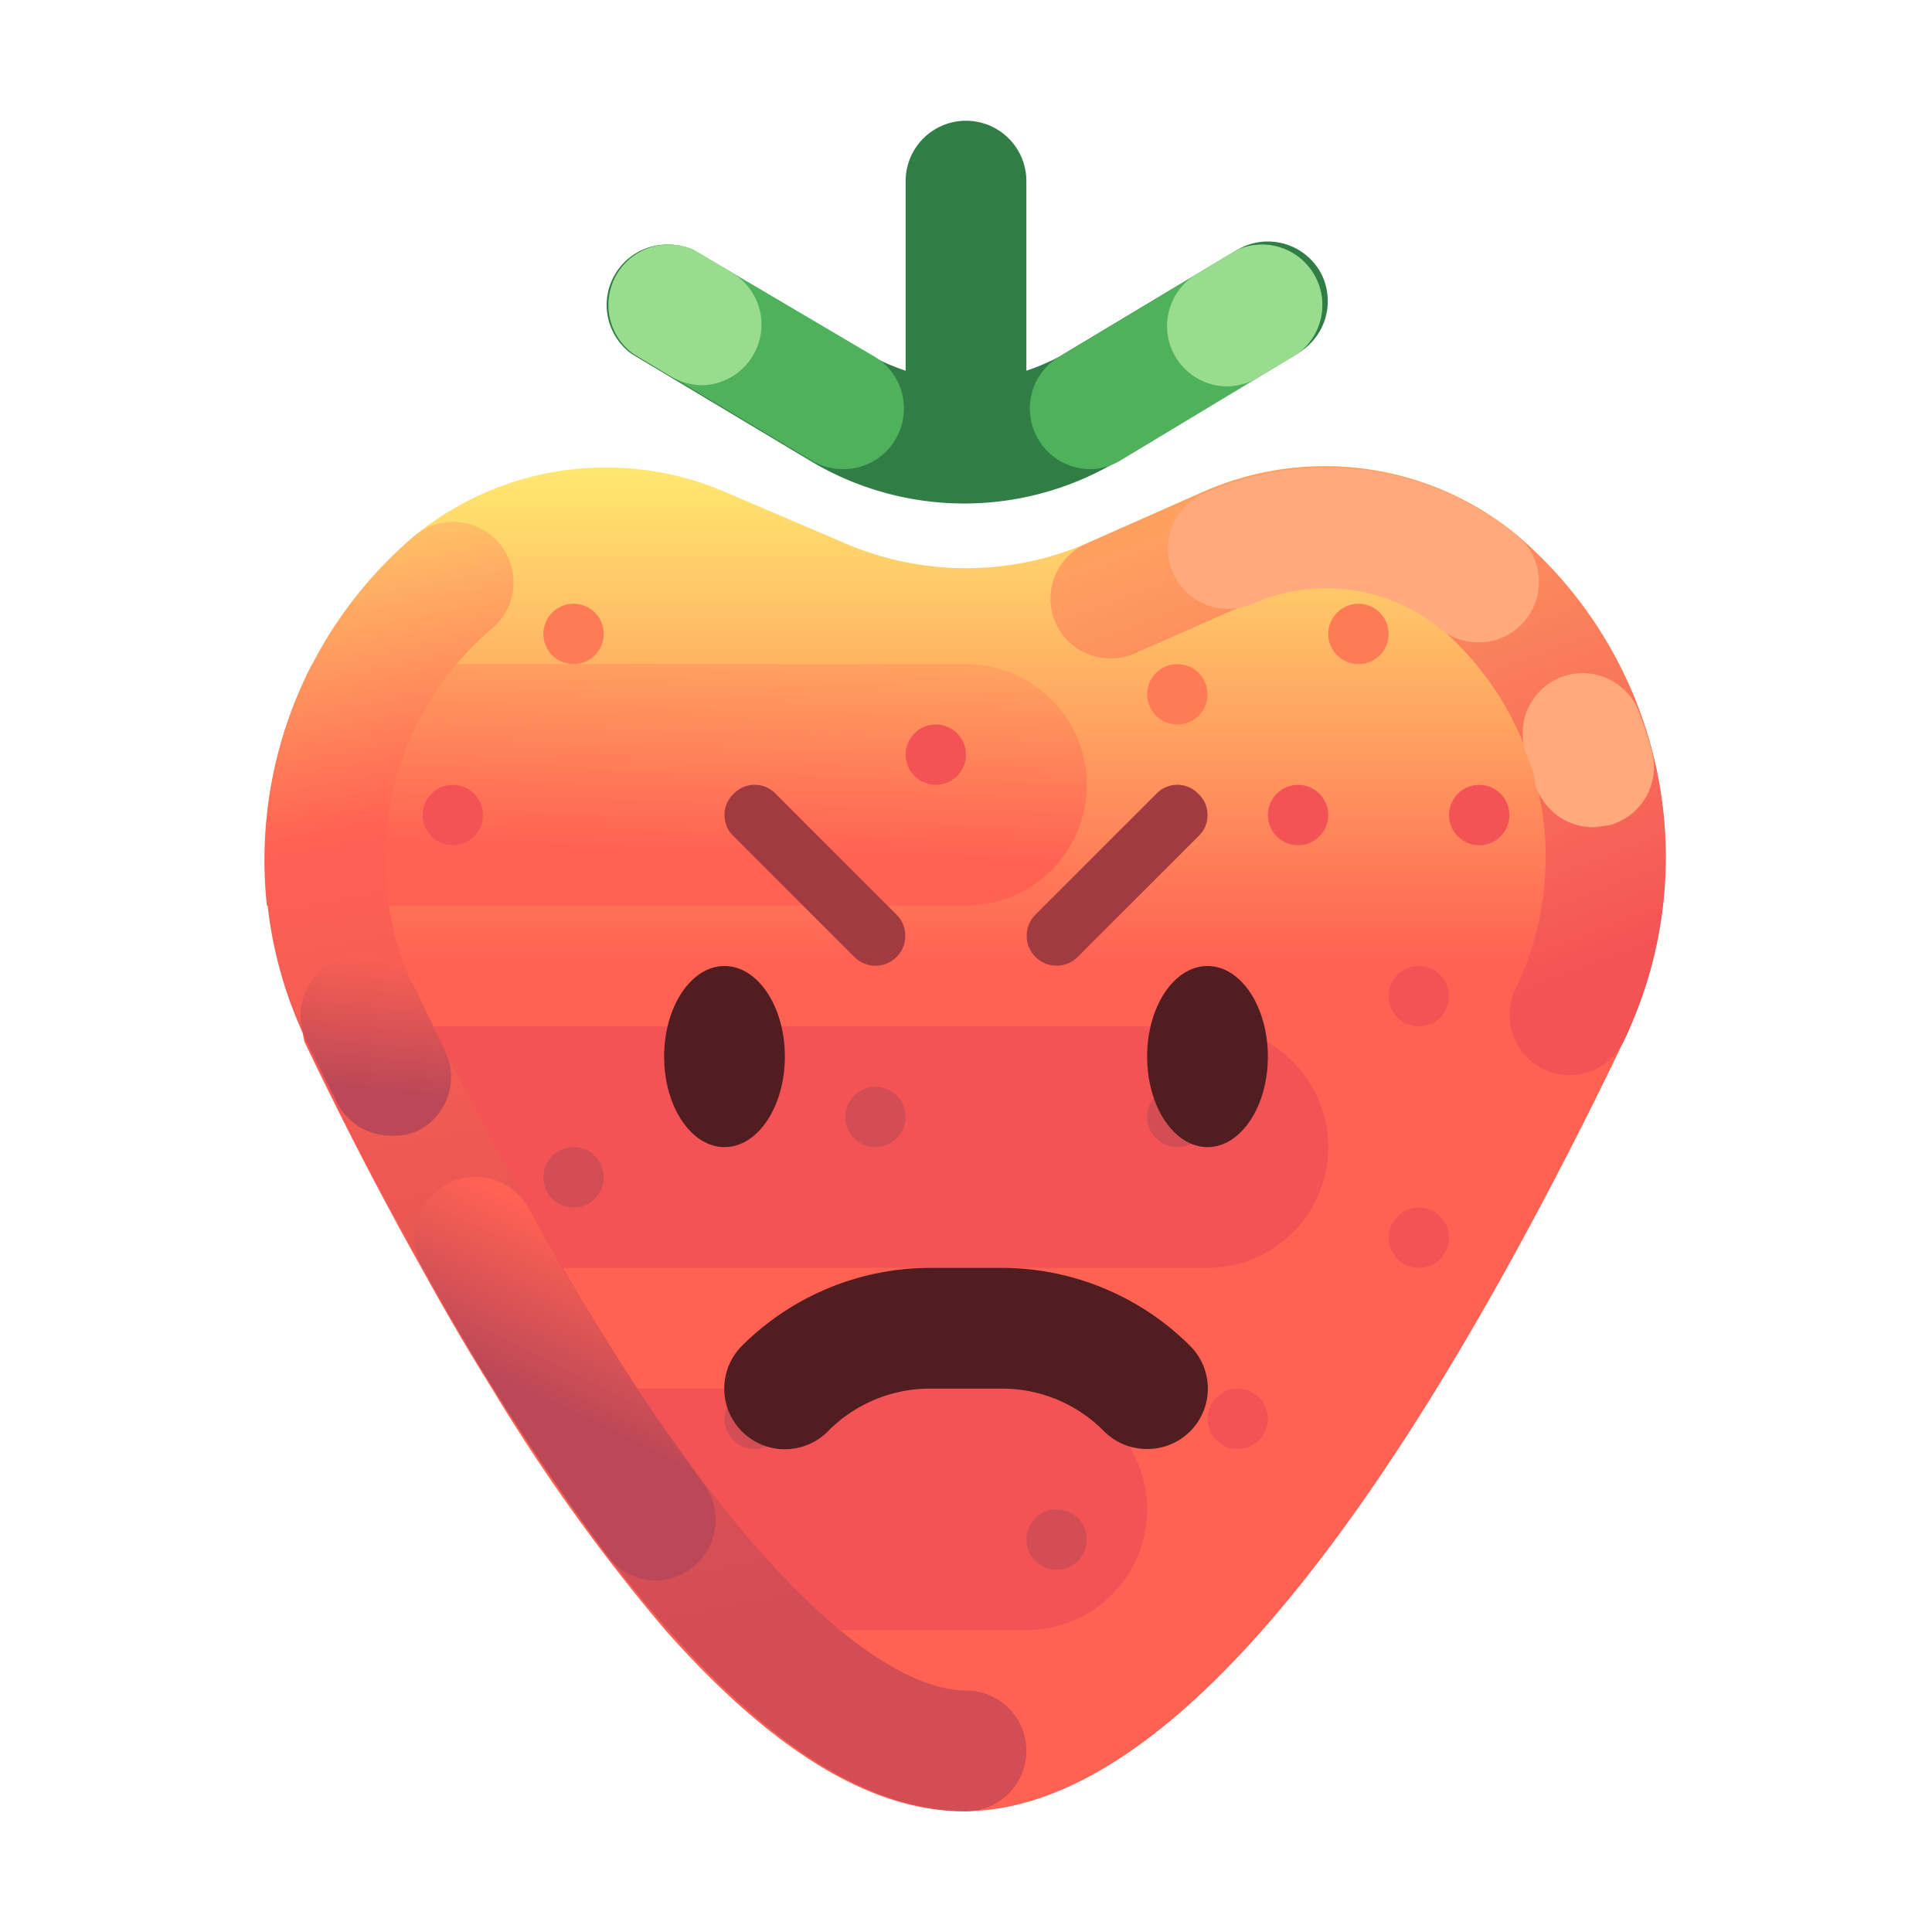 <?xml version="1.0" encoding="UTF-8" standalone="no"?> <svg xmlns="http://www.w3.org/2000/svg" xmlns:xlink="http://www.w3.org/1999/xlink" viewBox="0 0 32 32"><defs><style>.cls-1{fill:#307e45;}.cls-2{fill:#4fb15c;}.cls-3{fill:#9adc8e;}.cls-4{fill:url(#linear-gradient);}.cls-5{fill:url(#linear-gradient-2);}.cls-6{fill:#f45356;}.cls-7{fill:#ff7b56;}.cls-8{fill:#d24d54;}.cls-9{fill:url(#linear-gradient-3);}.cls-10{fill:#511d21;}.cls-11{fill:url(#linear-gradient-4);}.cls-12{fill:#ffa97d;}.cls-13{fill:url(#linear-gradient-5);}.cls-14{fill:url(#linear-gradient-6);}.cls-15{fill:#a23a41;}</style><linearGradient id="linear-gradient" x1="16" y1="7.74" x2="16" y2="30" gradientUnits="userSpaceOnUse"><stop offset="0" stop-color="#ffe96f"/><stop offset="0.37" stop-color="#ff6153"/></linearGradient><linearGradient id="linear-gradient-2" x1="11.3" y1="9.73" x2="11.17" y2="14.12" gradientUnits="userSpaceOnUse"><stop offset="0" stop-color="#ffb965"/><stop offset="1" stop-color="#ff6153"/></linearGradient><linearGradient id="linear-gradient-3" x1="8.19" y1="8.5" x2="11.67" y2="27.13" gradientUnits="userSpaceOnUse"><stop offset="0" stop-color="#ffc067"/><stop offset="0.25" stop-color="#ff6153"/><stop offset="1" stop-color="#d24d54"/></linearGradient><linearGradient id="linear-gradient-4" x1="25.39" y1="19.09" x2="21.17" y2="7.98" gradientUnits="userSpaceOnUse"><stop offset="0.21" stop-color="#f45356"/><stop offset="1" stop-color="#ffa060"/></linearGradient><linearGradient id="linear-gradient-5" x1="6.4" y1="15.7" x2="6.15" y2="18.03" gradientUnits="userSpaceOnUse"><stop offset="0" stop-color="#ff6153"/><stop offset="1" stop-color="#bc4857"/></linearGradient><linearGradient id="linear-gradient-6" x1="10.36" y1="20.81" x2="9.17" y2="23.26" xlink:href="#linear-gradient-5"/></defs><title>strawberry pouting</title><g id="strawberry_pouting" data-name="strawberry pouting"><path class="cls-1" d="M21.86,4.49a1,1,0,0,0-1.37-.35L17.54,5.91a3.65,3.65,0,0,1-.54.23V3a1,1,0,0,0-2,0V6.14a3.65,3.65,0,0,1-.54-.23l-3-1.77a1,1,0,0,0-1,1.72l2.94,1.76a4.95,4.95,0,0,0,5.14,0l2.94-1.76A1,1,0,0,0,21.86,4.49Z"/><path class="cls-2" d="M18.06,7.77a1,1,0,0,1-.86-.49,1,1,0,0,1,.34-1.37l2.95-1.77a1,1,0,0,1,1,1.72L18.57,7.62A1,1,0,0,1,18.06,7.77Z"/><path class="cls-2" d="M13.94,7.77a1,1,0,0,1-.51-.15L10.49,5.86a1,1,0,0,1,1-1.72l3,1.77a1,1,0,0,1,.34,1.37A1,1,0,0,1,13.94,7.77Z"/><path class="cls-3" d="M20.33,6.4a1,1,0,0,1-.51-1.86l.67-.4a1,1,0,0,1,1,1.72l-.66.4A1.07,1.07,0,0,1,20.33,6.4Z"/><path class="cls-3" d="M11.63,6.38a1.06,1.06,0,0,1-.51-.14l-.63-.38a1,1,0,0,1,1-1.72l.64.38a1,1,0,0,1,.34,1.37A1,1,0,0,1,11.63,6.38Z"/><path class="cls-4" d="M27,17a1.89,1.89,0,0,1-.11.25c-.65,1.36-1.3,2.61-1.93,3.75-3.33,6-6.35,9-9,9-1.53,0-3.17-1-4.94-3a30.51,30.51,0,0,1-2.87-4c-.39-.62-.78-1.29-1.17-2-.64-1.14-1.29-2.39-1.94-3.75A2.72,2.72,0,0,1,5,17a6.94,6.94,0,0,1-.55-2,7.08,7.08,0,0,1,.75-4A7,7,0,0,1,6.86,8.88a5,5,0,0,1,5.2-.71L14,9a5.07,5.07,0,0,0,4,0l1.92-.85a5,5,0,0,1,5.2.71A7,7,0,0,1,27,17Z"/><path class="cls-5" d="M18,13a2,2,0,0,1-2,2H4.42a7.08,7.08,0,0,1,.75-4H16A2,2,0,0,1,18,13Z"/><path class="cls-6" d="M22,19a2,2,0,0,1-2,2H7c-.64-1.14-1.29-2.39-1.94-3.75A2.72,2.72,0,0,1,5,17H20A2,2,0,0,1,22,19Z"/><path class="cls-6" d="M19,25a2,2,0,0,1-2,2H11.06a30.51,30.51,0,0,1-2.87-4H17A2,2,0,0,1,19,25Z"/><circle class="cls-6" cx="21.5" cy="13.5" r="0.5"/><circle class="cls-7" cx="22.5" cy="10.5" r="0.5"/><circle class="cls-7" cx="9.5" cy="10.5" r="0.5"/><circle class="cls-7" cx="19.5" cy="11.5" r="0.5"/><circle class="cls-6" cx="24.5" cy="13.5" r="0.5"/><circle class="cls-6" cx="23.5" cy="20.5" r="0.5"/><circle class="cls-6" cx="20.5" cy="23.5" r="0.5"/><circle class="cls-6" cx="23.5" cy="16.5" r="0.5"/><circle class="cls-6" cx="15.5" cy="12.5" r="0.5"/><circle class="cls-8" cx="9.5" cy="19.5" r="0.5"/><circle class="cls-6" cx="7.5" cy="13.5" r="0.5"/><circle class="cls-8" cx="14.5" cy="18.5" r="0.5"/><circle class="cls-8" cx="19.5" cy="18.5" r="0.5"/><circle class="cls-8" cx="12.5" cy="23.5" r="0.5"/><circle class="cls-8" cx="17.5" cy="25.5" r="0.5"/><path class="cls-9" d="M16,30c-3.15,0-6.83-4.29-10.92-12.75A7,7,0,0,1,6.86,8.88a1,1,0,1,1,1.29,1.53,5,5,0,0,0-1.27,6C12,26.87,15,28,16,28a1,1,0,0,1,0,2Z"/><ellipse class="cls-10" cx="20" cy="17.5" rx="1" ry="1.5"/><ellipse class="cls-10" cx="12" cy="17.5" rx="1" ry="1.5"/><path class="cls-11" d="M26,17.81a1,1,0,0,1-.43-.1,1,1,0,0,1-.47-1.33,5,5,0,0,0-1.27-6,3,3,0,0,0-3.1-.41l-1.93.85a1,1,0,0,1-1.32-.51A1,1,0,0,1,18,9l1.92-.85a5,5,0,0,1,5.2.71,7,7,0,0,1,1.78,8.37A1,1,0,0,1,26,17.81Z"/><path class="cls-12" d="M24.49,10.64a1,1,0,0,1-.64-.23,3,3,0,0,0-3.1-.41,1,1,0,1,1-.81-1.83,5,5,0,0,1,5.2.71,1,1,0,0,1-.65,1.76Z"/><path class="cls-12" d="M26.42,13.7a1,1,0,0,1-1-.74c0-.16-.09-.32-.14-.47a1,1,0,0,1,.59-1.28,1,1,0,0,1,1.28.59c.08.21.15.42.21.64a1,1,0,0,1-.71,1.23Z"/><path class="cls-13" d="M6.47,18.81a1,1,0,0,1-.89-.55l-.5-1a1,1,0,0,1,1.8-.88l.48,1a1,1,0,0,1-.44,1.35A1,1,0,0,1,6.47,18.81Z"/><path class="cls-14" d="M10.87,26.18a1,1,0,0,1-.8-.4A40.63,40.63,0,0,1,7,21a1,1,0,0,1,1.75-1,39.11,39.11,0,0,0,2.9,4.57,1,1,0,0,1-.19,1.4A1,1,0,0,1,10.87,26.18Z"/><path class="cls-15" d="M12,13.5a.47.47,0,0,1,.15-.35.48.48,0,0,1,.7,0l2,2a.49.49,0,0,1-.7.7l-2-2A.47.47,0,0,1,12,13.5Z"/><path class="cls-15" d="M20,13.5a.47.47,0,0,1-.15.35l-2,2a.49.49,0,0,1-.7-.7l2-2a.48.48,0,0,1,.7,0A.47.47,0,0,1,20,13.5Z"/><path class="cls-10" d="M19,24a1,1,0,0,1-.71-.29,2.37,2.37,0,0,0-1.7-.71H15.41a2.37,2.37,0,0,0-1.7.71,1,1,0,0,1-1.42-1.42A4.42,4.42,0,0,1,15.41,21h1.18a4.42,4.42,0,0,1,3.12,1.29,1,1,0,0,1,0,1.42A1,1,0,0,1,19,24Z"/></g></svg>
